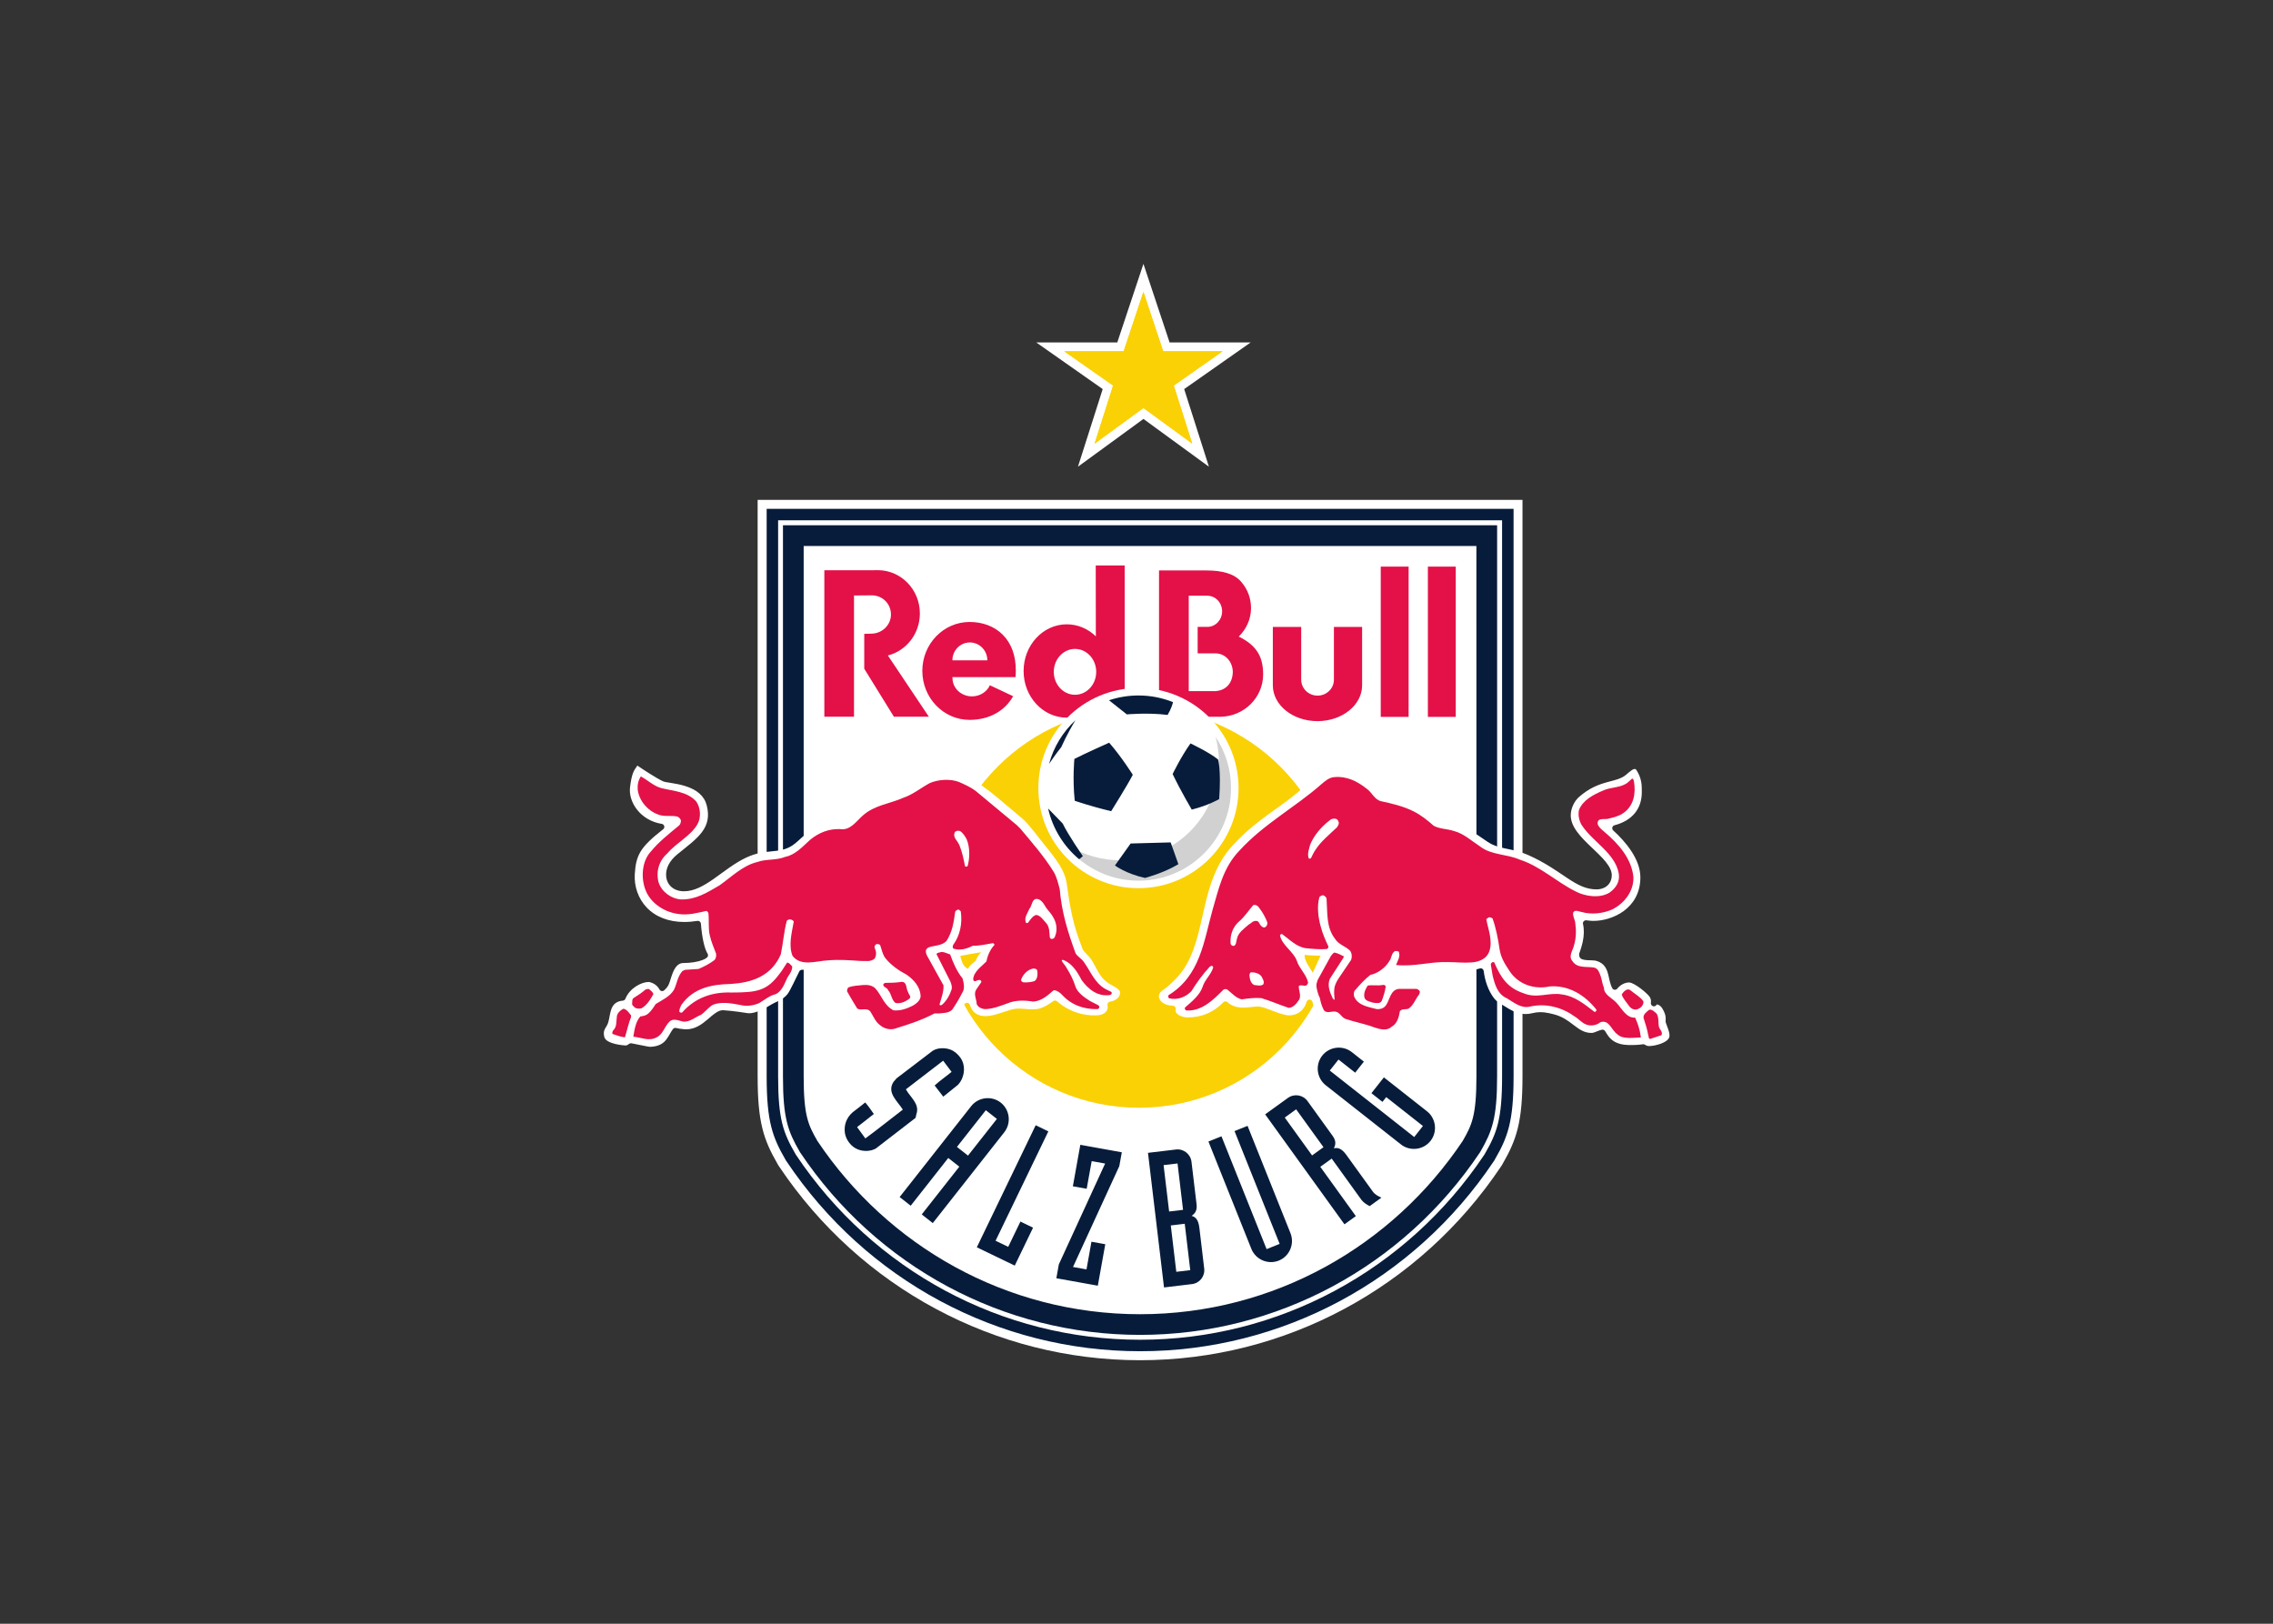 <svg clip-rule="evenodd" fill-rule="evenodd" stroke-linejoin="round" stroke-miterlimit="2" viewBox="0 0 560 400" xmlns="http://www.w3.org/2000/svg" xmlns:xlink="http://www.w3.org/1999/xlink"><rect x="0" y="0" width="560" height="400" fill="#333333" stroke="none"/><clipPath id="a"><path clip-rule="evenodd" d="m0 102.666h220.452v60h-220.452z"/></clipPath><g transform="matrix(1.191 0 0 1.191 148.767 65)"><path d="m31.817 48.822v119.251c0 9.416 1.209 13.047 4.11 18.082l.161.287.182.271c16.803 25.082 44.714 40.057 74.656 40.057 29.943 0 57.855-14.974 74.656-40.057l.182-.271.162-.287c2.895-5.031 4.109-8.661 4.109-18.082v-119.251h-158.213" fill="#fff"/><g><path d="m180.506 147.639v20.432c0 8.131-.943 10.042-2.838 13.344-14.484 21.626-38.974 35.839-66.745 35.839s-52.255-14.213-66.746-35.839c-1.895-3.302-2.838-5.213-2.838-13.344v-109.718h139.159zm4.281-27.015v-66.552h-147.732v113.999c0 8.641 1.036 11.349 3.411 15.474l.073.13.078.125c15.828 23.625 42.109 37.729 70.302 37.729 28.194 0 54.474-14.104 70.303-37.729l.078-.125.073-.125c2.37-4.125 3.411-6.833 3.411-15.479v-47.447" fill="#071c3a" fill-rule="nonzero"/><path d="m185.813 155.026v13.042c0 8.885-1.078 11.692-3.547 15.978l-.089.156-.099.151c-16.021 23.912-42.614 38.183-71.145 38.183-28.53 0-55.13-14.271-71.145-38.183l-.099-.151-.088-.156c-2.469-4.292-3.547-7.094-3.547-15.978v-115.021h149.759zm2.375-33.682v-70.672h-154.506v117.395c0 9.412 1.234 12.594 3.859 17.162l.13.229.151.219c16.459 24.567 43.792 39.234 73.115 39.234 29.322 0 56.655-14.667 73.114-39.234l.151-.219.125-.229c2.625-4.563 3.864-7.745 3.864-17.162v-46.723" fill="#071c3a"/><path d="m97.469 89.13c-2.422 0-4.391-2.119-4.391-4.739s1.969-4.745 4.391-4.745 4.386 2.125 4.386 4.745c0 2.619-1.964 4.739-4.386 4.739zm4.286-26.745.021 14.661c-1.583-1.552-3.698-2.489-6.005-2.489-4.937 0-8.937 4.323-8.937 9.656s4 9.651 8.937 9.651c2.333 0 4.443-.979 6.037-2.557v2.38h5.937l-.005-31.303zm24.755 25.989h-5.516v-19.729h3.849c1.688 0 3.058 1.443 3.058 3.224 0 1.776-1.37 3.219-3.058 3.219h-2.005v5.474h3.672c2.047 0 3.599 1.739 3.599 3.901-.073 2.229-1.37 3.765-3.599 3.911zm4.833-11.281c1.573-1.547 2.537-3.625 2.537-5.911 0-2.068-.755-3.969-2.073-5.464-1.375-1.594-3.813-2.302-7.104-2.302h-9.854v30.265h12.729c4.88-.083 8.807-3.989 8.807-8.75 0-3.463-1.156-5.932-5.041-7.838zm29.37 16.609h5.765v-31.082h-5.765zm-9.688-7.687c0 1.818-1.515 3.292-3.385 3.292-1.865 0-3.381-1.474-3.381-3.292v-10.922h-5.869v12.083c0 4.089 4.13 7.407 9.234 7.407 5.099 0 9.234-3.318 9.234-7.407v-12.083h-5.833zm-85.65-13.708c0-4.943-3.891-8.948-8.688-8.948-.151 0-.817.005-.963.011h-10.109v30.291h6.135v-25.067l3.661-.032c2.266 0 3.985 1.776 3.985 3.964s-1.839 3.964-4.099 3.964l-1.427.036v7.214l6.13 9.921h7.229l-8.474-12.661c3.802-.953 6.62-4.484 6.62-8.693zm6.729 9.698c0-2.042 1.62-3.698 3.615-3.698 1.994 0 3.614 1.656 3.614 3.698zm3.563-7.932c-5.402 0-9.782 4.531-9.782 10.119 0 5.594 4.381 10.131 9.782 10.131 4.125 0 7.343-1.907 8.999-4.896l-4.807-2.266c-.609 1.349-2.041 2.302-3.708 2.302-2.224 0-4.026-1.692-4.026-3.776 0-.135-.052-.078-.037-.208l13.073.005c.042-.411.058-.838.058-1.271.088-6.547-4.151-10.14-9.552-10.14zm94.796-11.453v31.082h5.766v-31.082z" fill="#e31147" fill-rule="nonzero"/><path d="m152.04 133.213c0 22.833-18.506 41.338-41.334 41.338-22.833 0-41.338-18.505-41.338-41.338 0-22.828 18.505-41.339 41.338-41.339 22.828 0 41.334 18.511 41.334 41.339" fill="#fad105"/></g><g clip-path="url(#a)"><path d="m146.653 146.626c-.417-.802-1.859-2.573-1.672-3.693 1.063.131 2.677.141 3.266.178-.183.338-1.391 3.104-1.594 3.515zm73.702 12.281c-.078-.323-.208-.666-.307-.937l-.094-.255c-.078-.204-.151-.402-.224-.62-.036-.099-.067-.193-.083-.276-.011-.063-.016-.12-.011-.183.104-1.171-.192-1.781-.651-2.578-.354-.625-.859-.87-1.192-.88-.084.24-.318.396-.573.396-.037 0-.073-.005-.104-.011-.334-.052-.563-.375-.527-.708.011-.083.021-.167.026-.261.011-.312-.057-.593-.213-.885-.396-.734-3.24-3.073-4.318-3.073-.87 0-1.791.479-2.453 1.287-.12.145-.297.224-.484.224h-.058c-.208-.021-.39-.141-.489-.323-.094-.177-.177-.365-.25-.568-.193-.51-.307-1.037-.417-1.542l-.083-.385c-.302-1.313-.745-2.641-2.5-3.151-.146-.042-.328-.078-.557-.094-.188-.021-.396-.026-.605-.036h-.161c-.354-.011-.724-.016-1.083-.073-.719-.104-1.198-.339-1.198-1.146 0-.068.01-.135.031-.203l.193-.557c.145-.407.349-1.032.51-1.771.302-1.38.328-2.646.068-3.761-.042-.203.015-.411.156-.562.115-.13.281-.203.453-.203.031 0 .063.005.094.01.724.11 1.307.12 1.469.12 3.75 0 9.698-2.448 9.698-9.015 0-3.771-3.058-7.36-5.62-9.703-.167-.157-.24-.391-.182-.61.052-.224.223-.396.447-.453 3.641-.953 5.651-3.38 5.651-6.828v-.234c0-.537 0-1.151-.104-1.803-.151-.916-.489-1.765-1.031-2.593-.057-.089-.151-.183-.349-.183-.078 0-.135.016-.156.021-.146.037-.297.136-.406.203-.339.224-.828.641-1.219.98-.448.38-.979.661-1.734.916-.454.151-.928.276-1.433.412-.265.067-.536.14-.817.218-1.74.485-3.636 1.193-5.745 3.047-.964.855-1.636 2.266-1.698 3.605-.057 1.125.359 2.291 1.281 3.557.797 1.104 1.854 2.14 2.964 3.198l.395.375c.407.385.803.765 1.183 1.146.578.572 1.01 1.046 1.369 1.479.875 1.083 1.287 1.969 1.287 2.797 0 1.76-1.26 2.947-3.172 2.947-2.114-.015-3.74-.828-6-2.322-.344-.23-.698-.464-1.062-.714-.75-.505-1.526-1.026-2.391-1.568-1.563-.979-3.01-1.755-4.552-2.442-.813-.365-1.62-.646-2.531-.891-.657-.177-1.276-.307-1.881-.432l-.291-.058c-1.381-.291-2.537-.578-3.766-1.385-.349-.234-.713-.479-1.083-.734-.641-.438-1.307-.891-1.985-1.313-1.307-.812-2.359-1.328-3.317-1.62-.297-.088-.604-.151-1-.213-.167-.026-.339-.047-.506-.068l-.401-.052c-.614-.083-1.14-.208-1.697-.526-.349-.208-.683-.427-1.058-.703-.265-.193-.515-.396-.776-.599l-.177-.141c-.656-.51-1.39-1.062-2.51-1.672-1.693-.916-3.391-1.369-4.844-1.724l-.286-.067c-.563-.136-1.052-.25-1.469-.391-.239-.078-.427-.151-.562-.224-.089-.047-.167-.104-.203-.125-.042-.036-.079-.073-.115-.114-3.62-4.553-7.958-4.907-9.203-4.907-.286 0-.552.016-.802.042-1.453.156-3.188 1.437-4.693 2.667-.547.448-1.099.922-1.661 1.401-1.146.974-2.323 1.984-3.485 2.807-5.994 4.266-8.166 5.974-11.005 9.073-3.838 4.198-5.047 9.521-6.109 14.219l-.078.338c-.516 2.281-1.047 4.641-1.833 6.802-.922 2.531-2.047 4.448-3.553 6.021-.729.76-1.338 1.344-1.864 1.781-.354.292-.62.474-.849.636l-.156.109c-.631.448-.881 1.026-.698 1.614.234.75 1.198 1.526 2.823 1.553.182.005.359.093.474.244.119.146.161.339.119.521-.067.281-.015.521.162.75.443.573 1.5.896 2.099.912h.255c2.87 0 5.333-1.052 7.333-3.125.125-.131.287-.193.448-.193.151 0 .302.057.422.161.792.735 1.818 1.104 3.125 1.131h.141c.609 0 1.219-.068 1.776-.131.281-.031.552-.057.807-.078.141-.005.281-.015.406-.015.094 0 .183 0 .266.01.338.026.771.13 1.37.339.411.14.854.307 1.302.479l.401.156c.875.333 2.198.839 3.203.839.057 0 .115 0 .167-.006 2.26-.14 3.104-1.823 3.406-2.807.083-.266.323-.443.599-.443h.021c.281.011.521.203.583.479.057.24.12.469.188.693.354 1.193.823 1.99 1.515 2.589.214.187.485.302.88.364.334.058.813.084 1.516.094.135 0 .266.042.37.125.078.057.182.156.344.318.145.14.296.297.437.422.13.109.323.26.557.338 3.167 1.078 7.292 2.245 9.36 2.276h.073c2.822 0 3.786-2.703 4.067-3.87.058-.239.245-.422.485-.463 2.625-.521 4.067-4.469 4.062-5.151-.015-1.271-.505-1.776-1.765-1.865l-4.584-.005c-.099 0-.198.015-.302.047-.057.015-.114.021-.172.021-.208 0-.411-.105-.526-.287-.166-.26-.349-.385-.656-.458-.229-.052-.406-.235-.464-.464-.052-.229.026-.469.209-.62.094-.078.182-.161.271-.239.119-.11.265-.167.427-.167h.026c.625.026 1.838.073 2.995.073.515 0 1.015-.011 1.442-.036.922-.047 1.693-.141 2.505-.235 1.276-.146 2.594-.297 4.573-.297l4.292.235c.922 0 1.755-.12 2.49-.354.057-.021.125-.032.187-.032.12 0 .234.037.339.099.151.099.255.266.281.448.276 2.167.989 4.084 2.062 5.537.276.38.625.703 1.099 1.026.245.166.5.323.761.479.151.089.302.182.448.276 1.135.708 2.541 1.589 4.302 1.589.469 0 .958-.063 1.442-.188.527-.135 1.058-.203 1.61-.203.276 0 .552.021.807.047.698.078 1.318.234 1.823.359l.13.031c.818.204 1.589.526 2.36.985.635.385 1.171.786 1.687 1.182l.141.104c1.026.781 2.093 1.589 3.578 1.589.057 0 .114-.006.177-.006.099-.005.213-.036.266-.047.078-.026.177-.057.286-.093.203-.073.443-.172.682-.266.235-.088.495-.193.797-.255.037-.005.078-.011.12-.011.203 0 .396.099.515.271.079.115.152.245.24.375.146.24.297.49.495.74.573.739 1.614 1.729 4.052 1.791.224.006.437.006.641.006 1.27 0 2.052-.099 2.401-.157.036-.005.067-.005.104-.005.125 0 .25.037.354.109.26.183.536.266.844.266.656 0 1.625-.198 2.416-.484.469-.177.855-.375 1.146-.589.37-.276.589-.583.641-.911.036-.245.01-.542-.078-.901m-143.4-14.818c-.427.521-1.062.683-1.635 1.709-1.172-.453-1.375-1.99-1.589-2.651.933-.172 3.131-.589 4.281-.766-.474.599-.817 1.005-1.057 1.708zm27.645 4.829c-1.171-.667-1.874-1.688-2.348-2.506-.209-.354-.396-.713-.584-1.062l-.219-.412c-.234-.437-.515-.937-.848-1.369-.131-.162-.287-.334-.448-.506l-.474-.489c-.146-.156-.287-.313-.401-.459-.115-.145-.193-.27-.235-.375-2.062-5.281-2.547-8.276-3.291-13.541-.386-2.708-2.042-4.901-4.724-8.187-.339-.412-.709-.896-1.11-1.407-.276-.354-.557-.723-.849-1.088-.88-1.115-1.599-1.938-2.166-2.495-.964-.807-1.818-1.531-2.584-2.182-1.094-.932-2.021-1.719-2.875-2.422-1.614-1.323-2.854-2.26-4.286-3.224-1.995-1.349-4.13-2.031-6.344-2.031-2.26 0-3.922.729-4.489 1.114-1.901 1.297-3.339 2.099-4.953 2.771-1.172.485-2.386.88-3.922 1.386-.495.161-1.021.333-1.594.526-1.75.583-2.99 1.599-3.87 2.416-.213.203-.416.396-.609.584-.214.213-.422.411-.615.588-.396.36-.677.558-.927.646-.265.094-.692.162-1.307.203-.323.021-.656.037-.979.052-.24.011-.474.021-.693.032-2.005.119-3.62 1.25-4.656 2.088-.537.438-1.042.896-1.526 1.339l-.229.213c-.615.552-1.047.927-1.464 1.193-1.422.922-2.771 1.052-4.25 1.198-.76.078-1.542.156-2.385.328-1 .208-1.948.526-2.896.969-1.063.5-2.136 1.14-3.479 2.073-.584.406-1.151.817-1.714 1.229-.5.364-.995.724-1.49 1.073-2.218 1.552-4.125 2.588-6.187 2.588-2.036 0-3.484-1.193-3.682-3.036-.172-1.63.656-3.271 2.343-4.636l.928-.744c.692-.553 1.338-1.073 1.927-1.573.979-.839 1.64-1.516 2.156-2.193 1.265-1.662 1.588-3.375 1.041-5.557-.489-1.953-1.994-3.287-4.598-4.068-.933-.281-1.881-.453-2.766-.594l-.307-.052c-.271-.042-.521-.083-.735-.12-.286-.052-.484-.104-.599-.151-1.411-.63-4.489-2.687-5.104-3.104l-.25-.167-.172.25c-.562.808-1.005 1.443-1.343 4.245-.37 3.094 2.182 6.87 6.567 7.563.245.036.443.219.506.458.067.24-.021.49-.214.646-4.646 3.651-5.635 5.219-5.88 9.318-.146 2.547.739 5.041 2.442 6.849 1.865 1.974 4.563 3.02 7.808 3.02.864 0 1.781-.078 2.713-.224.032-.005.068-.005.099-.005.136 0 .276.047.386.135.135.105.218.266.234.438.214 2.854.734 5.177 1.38 6.214.157.25.115.583-.109.786-.198.182-.51.365-.911.516-.99.39-2.495.63-3.99.63-.932 0-1.63.64-2.188 2.021-.182.448-.333.921-.479 1.385l-.036.13c-.078.235-.146.453-.219.641-.062.182-.13.344-.203.474-.188.333-.464.661-.844 1.005-.12.099-.265.151-.416.151-.032 0-.073 0-.105-.005-.187-.037-.349-.146-.437-.313-.458-.828-1.182-1.354-2.146-1.562h-.021l-.099-.006c-1.422 0-3.885 1.209-4.797 3.469-.083.209-.276.36-.505.386l-.114.015c-1.136.12-1.849.646-2.256 1.657-.166.427-.27.906-.349 1.328l-.062.307c-.063.349-.13.703-.224 1.047-.068.276-.167.515-.313.786-.072.131-.145.255-.218.37-.052.083-.104.172-.151.25-.25.464-.381.938-.177 1.75.093.37.385.688.869.953.36.193.823.365 1.381.5.989.235 1.968.313 2.161.313.135 0 .271-.037.401-.11.094-.057.188-.125.292-.203.109-.088.265-.14.411-.14.031 0 .063 0 .094.005l.464.088c.38.073.854.167 1.322.266l.073.011c.453.093.896.182 1.256.25.192.036.369.067.494.083.146.021.261.031.328.031h.006c1.958-.088 2.786-.854 3.338-1.588.151-.203.292-.422.427-.651l.224-.375.167-.287c.156-.271.318-.526.495-.765.119-.162.307-.25.5-.25.057 0 .109 0 .161.015.224.063.453.104.646.141.453.073.87.114 1.047.125.13.01.255.015.38.015 1.854 0 3.234-1.031 4.38-2.005l.381-.318c.171-.151.343-.302.515-.447.229-.188.537-.433.849-.641.552-.37 1.026-.542 1.484-.542l.115.006c.443.026 2.12.145 4.964.599.125.015.244.026.375.026.635 0 1.453-.219 2.427-.657.698-.312 1.5-.75 2.317-1.255.172-.109.381-.208.631-.323l.073-.031c.234-.104.479-.219.734-.349.469-.24 1.151-.635 1.703-1.323.323-.406.76-1.265 1.187-2.13l.464-.948c.255-.526.526-1.083.802-1.635.109-.214.323-.344.563-.344h.171c.886 0 1.943-.136 2.86-.271.406-.057.802-.12 1.182-.182.844-.131 1.573-.245 2.115-.266.135 0 .494.021.994.057l1.125.073c1.422.089 2.579.131 3.537.131.573 0 1.078-.016 1.5-.047.76-.052 1.458-.172 2.015-.339.157-.047.328-.104.5-.182.078-.031.167-.047.25-.047.157 0 .318.057.433.172.312.307.64.609.974.906.192.162.26.427.182.667-.078.234-.292.401-.542.422-.125.005-.25.02-.37.036-.395.057-1.114.214-1.479.682-.12.157-.302.245-.489.245-.089 0-.172-.021-.25-.052-.089-.042-.172-.073-.266-.094-.193-.057-.375-.062-.531-.068h-.292l-.318.006h-.171c-.568 0-1.891 0-3.037.187-.703.115-1.26.282-1.656.506-.375.213-.813.598-.776 1.234.068 1.172 1.719 4.344 2.844 5.469.218.218.958.453 1.781.453.083 0 .172-.006.26-.011h.047c.229 0 .443.13.552.339 1.151 2.27 3.146 3.791 4.959 3.791h.119c1.735-.067 6.417-1.755 9.698-3.296.042-.021.083-.037.13-.047.105-.021.23-.042.355-.058.197-.026.411-.052.645-.078l.334-.041c.724-.084 1.547-.214 2.146-.5.552-.261 1.354-1.292 2.046-2.631.11-.208.323-.338.553-.338.02 0 .041.005.062.005.25.021.464.193.537.438.083.27.177.505.291.724.557 1.052 1.557 1.588 2.969 1.588.078 0 .151-.005.229-.005.969-.037 2.042-.365 2.964-.667l.526-.172c.797-.265 1.547-.515 2.245-.64.25-.047.531-.068.864-.068.146 0 .307.005.469.011.297.015.594.041.896.062.198.021.401.031.604.047.286.021.583.036.896.036.859 0 1.526-.125 2.13-.416.875-.36 1.552-.849 2.005-1.172l.162-.12c.109-.078.239-.12.369-.12.146 0 .292.053.412.162 1.224 1.088 3.87 2.917 7.76 2.917.13 0 .266 0 .396-.006.927-.026 1.651-.333 2.047-.859.26-.354.344-.776.234-1.198-.041-.162-.01-.344.078-.49.094-.145.245-.25.417-.281.641-.114 1.156-.338 1.537-.677.343-.302.567-.745.572-1.13 0-.261-.093-.479-.291-.662-.422-.395-.667-.541-1.901-1.229" fill="#fff" fill-rule="nonzero"/></g><g><path d="m89.885 108.432c0-11.438 9.271-20.708 20.708-20.708s20.703 9.27 20.703 20.708c0 11.432-9.266 20.702-20.703 20.702s-20.708-9.271-20.708-20.702" fill="#fff" fill-rule="nonzero"/><path d="m95.03 119.598c6.037 4.36 14.547 5.052 21.198 1.479 7.229-3.739 11.604-11.442 10.937-19.749-.125-1.203-.318-2.375-.635-3.515 2.041 3.067 3.213 6.703 3.213 10.619 0 10.573-8.573 19.151-19.15 19.151-6.412 0-12.084-3.151-15.563-7.985" fill="#d1d1d1" fill-rule="nonzero"/><g fill="#071c3a"><path d="m104.948 113.213c-4.479-1.078-7.537-2.162-7.537-2.162-.484-4.625-.073-8.651-.073-8.651 1.938-1.01 7.193-3.359 7.193-3.359 2.5 2.839 4.891 6.641 4.891 6.641-1.157 2.234-4.474 7.531-4.474 7.531zm-7.386-18.823c-.448.735-1.765 2.948-2.948 5.584-1.119 1.401-2.093 2.823-2.515 3.447.948-3.51 2.875-6.625 5.463-9.031zm20.099 11.141s1.677-3.505 3.693-6.339c0 0 3.88 1.829 5.703 3.318 0 0 .671 2.089.229 8.203 0 0-2.318 1.344-5.672 2.167 0 0-2.276-3.844-3.953-7.349zm-8.688 14.36 8.282-.224 1.599 4.51c-3.131 1.865-6.896 2.839-6.896 2.839-3.959-.86-6.229-2.578-6.229-2.578zm1.62-30.615c2.526 0 4.938.49 7.146 1.375-.078.36-.349 1.37-1.12 2.651-3.995-.521-8.432-.114-8.432-.114l-3.687-2.922c1.916-.641 3.963-.99 6.093-.99zm-12.276 33.86c-3.172-2.651-5.474-6.307-6.411-10.484 1.026 1.062 3.005 3.099 3.005 3.099 1.198 2.463 4.177 6.75 4.177 6.75-.214.239-.552.484-.771.635"/><path d="m77.156 203.413 7.849 3.786 3.786-7.844-2.614-1.265-2.526 5.229-2.615-1.261 10.917-22.625-2.62-1.266zm19.869-12.615 2.859.51 1.032-5.718 2.781.5-9.578 20.864-.511 2.859 8.578 1.542 1.542-8.579-2.859-.515-1.026 5.724-2.787-.505 9.578-20.86.516-2.86-8.583-1.547zm-18.005-15.735 2.286 1.797-5.974 7.589-2.286-1.797zm-17.828 17.954 2.286 1.797 7.771-9.875 2.286 1.797-7.77 9.875 2.281 1.796 14.792-18.792c1.479-1.885 1.151-4.64-.729-6.125-1.886-1.479-4.641-1.151-6.125.735zm54.688 18.702 5.77-.692c1.605-.188 2.735-1.625 2.542-3.23l-1.005-8.458c-.208-1.719-.865-2.234-1.599-2.422.656-.474 1.182-1.052 1.026-2.375l-1.052-8.812c-.193-1.599-1.63-2.735-3.229-2.542l-5.771.688zm-.089-25.302 2.886-.344 1.14 9.594-2.88.343zm1.49 12.479 2.885-.349 1.141 9.594-2.886.343zm15.88-20.599-2.698 1.078 9.333 23.334-2.698 1.083-9.333-23.333-2.698 1.078 8.88 22.202c.891 2.224 3.438 3.318 5.667 2.428 2.224-.891 3.313-3.438 2.427-5.667zm20.046 20.364 2.354-1.698-7.354-10.197 2.36-1.698 6.13 8.505c.422.573 1.13 1.026 1.729 1.323l2.422-1.75c-.729-.344-1.333-.636-1.786-1.271l-5.474-7.583c-1.011-1.401-1.834-1.537-2.563-1.344.339-.734.521-1.49-.26-2.573l-5.193-7.198c-.943-1.307-2.75-1.599-4.057-.661l-4.714 3.401zm-12.349-22.082 2.355-1.703 5.656 7.833-2.36 1.703zm24.031 5.557c1.88 1.484 4.635 1.151 6.12-.729 1.479-1.88 1.151-4.641-.729-6.125l-8.917-7.016-2.578 3.271 2.281 1.802.781-.99 7.589 5.974-1.797 2.282-17.469-13.746 1.802-2.281 3.453 2.719 1.797-2.286-2.495-1.969c-1.886-1.479-4.641-1.146-6.125.734-1.479 1.88-1.151 4.636.729 6.12zm-90.781-17.344c.776 1.594.359 3.745-.833 5l-3.058 2.463-1.786-2.307c1.083-1.005 2.349-1.854 3.505-2.818l-1.745-2.312-7.708 5.922c.917 1.672 2.938 3.031 2.162 5.172l-.157.729-8.234 6.349c-1.073.599-2.542.645-3.703.177-1.38-.537-2.448-1.953-2.677-3.349-.261-1.656.323-3.219 1.594-4.328.854-.677 1.744-1.318 2.604-2.032.646.745 1.213 1.563 1.781 2.381-1.12.932-2.307 1.786-3.464 2.713l1.709 2.344c2.572-1.891 5.14-3.958 7.75-5.958-1.068-1.745-3.375-3.474-1.938-5.719l.641-.75 7.484-5.708c1.188-.745 3.016-.667 4.214.015.76.453 1.51 1.245 1.859 2.016"/></g></g><g fill-rule="nonzero"><g fill="#e31147"><path d="m93.536 138.493c-.011.031-.11.312-.11.312-.005.021-.093.313-.093.313-.104.286-.271.442-.516.5-.146.041-.286.021-.396-.063-.109-.083-.177-.213-.177-.364 0-.006-.021-.323-.021-.323l-.109-1.115c-.089-.515-.24-.911-.479-1.245-.011-.01-.49-.567-.49-.567-.015-.021-.552-.625-.552-.625-.422-.427-.807-.631-1.203-.641-.307.094-.589.302-.891.63l-.38.469-.338.458c-.125.209-.401.089-.401.089s-.026-.016-.053-.026c-.005-.026-.02-.052-.02-.052-.084-.214-.115-.427-.115-.62 0-.349.104-.656.208-.911l.292-.599.339-.714.041-.068c.104-.093.203-.271.313-.562l.088-.245.198-.505c.297-.641.745-.813 1.396-.537.505.271.818.703 1.052 1.084l.162.265.208.339.422.547c1.166 1.307 1.729 2.536 1.729 3.812 0 .318-.031.641-.104.964zm-4.422 9.838s-.016.011-.01.021c-.006-.005-.032.005-.032.005-.672.209-1.432.297-2.255.256l-.042-.011-.151-.063c-.005-.005-.161-.104-.161-.104-.078-.062-.198-.198-.13-.406.312-.937 1.239-2.016 2.411-2.26h.271l.26.036c.125.036.344.141.401.448.016.172.032.365.032.562 0 .558-.115 1.157-.594 1.516zm-13.76-23.806c-.047-.016-.089-.026-.089-.026s-.005.015-.01.036c-.016.011-.026.026-.026.026-.104.099-.286.172-.469.052 0 0-.026-.015-.047-.031-.005-.031-.01-.063-.01-.063-.281-1.437-.604-2.963-1.188-4.374l-.333-.573-.13-.183-.286-.416c-.23-.365-.448-.854-.146-1.438l.036-.047c.261-.26.724-.286 1.042-.166l.041.021c.615.427 1.016 1.13 1.303 1.64.364.849.552 1.917.552 3.016 0 .838-.11 1.698-.329 2.5 0 0 .042.01.089.026zm28.339 25.432c-2.167-1.266-3.032-3.646-4.37-5.526-.464-.688-1.297-1.125-1.729-1.808-1.552-4.224-2.891-8.448-3.287-13.286-.328-1.193-.578-2.422-1.229-3.542-1.948-3.177-4.474-6.067-6.932-8.989-.214-.219-.219-.235-.688-.688l-8.552-7.109c-1.047-.797-2.245-1.302-3.432-1.844-1.807-.687-4.26-.541-6.026.219-1.844.974-3.505 2.38-5.458 3.031-2.813 1.266-5.99 1.516-8.412 3.682-1.406 1.23-2.599 3.141-4.692 2.818-2.349-.109-4.443.755-6.209 2.203-1.588 1.443-3.104 3.141-5.166 3.537-1.802.76-4.006.395-5.849 1.083-2.922.724-5.235 3.031-7.724 4.802-2.49 1.443-4.875 2.995-7.979 2.922-2.021-.141-3.974-1.552-4.625-3.5-.61-2.24.073-4.547 1.843-6.063 1.844-2.203 4.766-3.505 6.209-6.031.76-1.338.651-3.505-.36-4.765-1.911-1.985-4.656-2.058-7.151-2.672-1.583-.438-2.812-1.662-4.224-2.417-.542.828-.719 1.729-.646 2.74.287 2.276 2.021 4.333 4.188 5.125 1.26.541 2.708.146 4.005.437.359.141.724.506.76.901-.073.36-.109.724-.432.974-2.026 1.698-4.151 3.323-5.849 5.417-1.807 1.948-2.026 5.38-1.083 7.833 1.047 2.818 3.969 4.662 6.786 5.021 2.058.328 3.901-.214 5.776-.615.255 0 .36.256.469.401.182 1.657-.073 3.141.292 4.657.323 1.406.791 2.385 1.296 3.755.073.469 0 .974-.322 1.333-1.047.797-2.131 1.339-3.287 1.844l-2.818.182-.541.255c-1.047 1.224-1.084 2.49-1.729 3.86-.87 1.448-2.459 2.13-3.792 2.963-.432.683-.906 1.407-1.516 1.948-.474.433-1.052.542-1.661.615-.979 1.12-1.193 2.672-1.448 4.187 1.588.146 3.25 1.011 4.802.146 1.339-.615 1.625-2.24 2.641-3.214.791-.864 1.984-.218 2.922-.036 1.406.073 2.416-.937 3.609-1.411.828-.537 1.515-1.474 2.385-2.021 1.662-.792 3.969-.36 5.703-.037 1.37.365 2.818.146 4.011-.395 1.114-.683 2.161-1.553 3.427-1.839 1.12-.578 1.661-1.844 2.13-2.891.359-.974 1.302-1.734 1.229-2.854-.291-.25-.614-.797-1.047-.76-.541.76-.942 1.557-1.552 2.281-2.614 3.557-4.666 3.896-9.969 3.896-3.932-.141-7.473 1.047-10.182 4.114-.177.11-.432.037-.578-.104-.104-.432.255-1.151.432-1.479 2.422-3.427 6.177-4.219 10.146-4.297 2.167-.14 4.229-.505 6.068-1.442 2.057-1.047 3.469-2.677 4.333-4.698.469-2.276.651-4.729 1.229-6.901.073-.214.61-.375.792-.302.214.036.646.229.646.484-.396 2.24-1.115 4.875-.245 7.042 1.729 2.276 4.943 1.046 7.292.937 2.458-.213 4.427-.026 6.776.12 1.156-.037 2.01.245 2.911-.474.25-.401.354-.938.282-1.37-.073-.651-.615-1.042 0-1.583.177-.146.718-.052.859.13.328.906.474 1.875 1.052 2.672 1.156 1.484 2.849 2.635 4.437 3.469 1.516 1.046 2.782 2.526 2.891 4.369 0 .938-.87 1.589-1.588 2.021-1.23.615-2.568 1.12-4.011.979-1.911-.942-2.416-2.963-3.682-4.442-.646-.724-1.625-.87-2.599-.797-1.047.109-2.094.146-3.031.474-.255.213-.328.536-.292.864.651 1.193 1.375 2.344 2.094 3.537.833.505 1.989-.287 2.708.614.615.938 1.011 2.058 1.953 2.781.901.792 2.276 1.151 3.464.651 2.672-.833 5.344-1.703 7.833-3.036h.833c1.011-.109 2.131-.036 2.855-.792.791-1.156 1.442-2.239 2.057-3.468.609-.828.323-2.094.073-2.995-1.229-1.516-1.917-3.214-2.568-4.953-.609-.177-1.151-.537-1.838-.505-.323.145-.797.073-.98.432l2.855 5.64c.182.427.401 1.042.291 1.625-.401 1.188-1.01 2.344-1.989 3.214-.177.104-.396.214-.537-.036.323-1.229.901-2.568.828-3.974l-2.781-5.021c-.323-.688-.901-1.302-.865-2.099 0-.359.323-.609.615-.755 1.224-.396 2.708-.323 3.646-1.297 1.229-1.917 1.484-3.792 1.807-6.068.073-.146.365-.422.578-.422.219-.073.464.24.573.349.365 2.49-.146 5.016-1.588 6.969-.073.255-.177.578.109.755 1.37.438 2.818 0 3.974-.609 1.479.036 2.849-.328 4.188-.542.14.073.286.214.286.36-.901 1.01-1.406 2.13-1.661 3.432-1.084 1.12-2.636 2.094-2.745 3.719.182.797.87.036 1.338.109.219.036.36.214.36.432l-1.084 1.589c-.578.942.11 2.021.11 2.927.255.719 1.119 1.083 1.875 1.083 1.63-.073 3.073-.687 4.515-1.193 1.589-.687 3.573-.651 5.308-.364 1.697-.104 2.963-1.224 4.224-2.344.687 0 1.302.469 1.77.974 1.948 2.094 4.479 2.995 7.328 2.927l.256-.146c.177-.182.104-.505-.11-.651l-1.698-.864c-1.192-.761-2.671-1.771-3.067-3.104-.365-1.193-1.011-2.495-1.735-3.646-.25-.584-.828-1.052-1.083-1.63.073-.073.146-.183.255-.146 1.875.651 2.995 2.495 3.859 4.156 1.375 1.917 3.36 3.536 5.959 3.104l.219-.177c.109-.146.073-.328 0-.437z"/><path d="m7.833 153.959c1.12-.651 1.844-1.875 2.422-2.921-.109-.402-.51-.688-.833-.98-.214-.177-.542-.031-.797.037-.792.687-1.62 1.229-2.489 1.771-.36.255-.214.796-.287 1.192 0 .36.432.615.651.828.396.183.901.219 1.333.073"/><path d="m4.042 154.066c-.578.287-1.193.833-1.334 1.479-.182 1.156.073 2.24-.833 3.073-.036.214-.25.464-.036.682.797.256 1.552.579 2.526.688.437-1.412.76-2.964 1.265-4.187v-.365c-.432-.537-.864-1.229-1.588-1.37"/><path d="m58.812 150.239c.724.797.687 2.021 1.521 2.636 1.078.182 2.052-.25 2.885-.901.474-.396-.213-.901-.286-1.375-.469-.682-.146-2.057-1.302-2.094-1.157.182-2.308.219-3.464.219l-.328.213c-.214.693.792.693.974 1.303"/><path d="m218.253 157.786c-.177-.828.036-1.984-.506-2.745-.468-.359-.901-.901-1.515-.755-.505.432-1.266.938-1.156 1.693.432 1.302.724 2.239.974 3.578.145.25 0 .755.401.755l2.307-.755c.401-.651-.359-1.156-.505-1.771"/><path d="m151.973 115.978-.156.302-.167.271c-.005 0-1.141 1.057-1.141 1.057l-1.218 1.141c-.917.891-1.558 1.641-2.021 2.365-.386.531-.677 1.151-.964 1.75-.083.177-.302.182-.422.14 0 0-.031-.01-.067-.021-.011-.031-.021-.067-.021-.067-.078-.23-.115-.469-.115-.735 0-.203.021-.416.068-.651l.224-.901.109-.406c.698-1.839 2.245-3.766 4.25-5.266.256-.166.735-.281 1.099-.166.224.067.381.213.474.427.084.151.131.297.131.448 0 .099-.021.203-.063.312 0 0 .047.016.089.031-.042-.015-.089-.031-.089-.031zm-14.729 20.531-.099.344c-.084.119-.188.255-.328.338-.11.068-.287.125-.474.005-.193-.078-.339-.198-.469-.369-.005 0-.156-.235-.156-.235l-.131-.229c-.161-.281-.317-.489-.692-.458-.339-.021-.584.119-.797.265l-.235.177-.135.099-.38.256c-.016.01-.516.442-.516.442l-.224.188-.729.677c-.526.547-.812 1.047-.901 1.568l-.099.38-.031.166-.047.23c-.047.25-.141.531-.396.692-.172.047-.385.016-.547-.104-.135-.099-.208-.234-.208-.375-.146-1.745.463-3.375 1.677-4.479.615-.505 1.13-1.115 1.557-1.641l.474-.599.948-1.177.109-.052c.688-.135 1.115.479 1.266.75.599.771 1.083 1.641 1.536 2.74.026.078.037.161.037.25 0 .047-.005.099-.011.151zm-.828 12.5-.021.047c-.24.161-.532.234-.938.213l-.687-.078-.229-.036-.053-.016c-.692-.385-.859-1.172-.937-1.964 0-.265.088-.473.266-.614 0 0 .02-.021.041-.031h.047c.953 0 1.672.281 2.13.843l.026.042.141.276.213.448s.047-.016.089-.031c-.042.015-.089.031-.089.031.068.167.099.323.099.464 0 .14-.031.276-.099.406zm76.926 6.906c-1.844.104-2.75-1.88-3.828-3.036-.907-1.047-2.672-1.662-2.636-3.214-.328-.615-.401-1.589-.687-2.385-.255-.646-.505-1.584-1.375-1.73-1.552-.255-3.427.183-4.401-1.265-1.011-1.084.104-2.349.286-3.396.433-1.339.469-3.104.255-4.479-.036-.792-.578-1.443-.437-2.235.365-.687 1.229-.182 1.771-.109 2.021.578 4.406.292 6.245-.505 2.531-1.229 4.552-3.792 4.442-6.719-.359-3.792-3.068-6.896-5.995-9.349-.536-.469-1.224-.979-1.406-1.661-.073-1.48 1.589-.761 2.417-1.12 1.015-.255 2.026-.505 2.854-1.083 2.203-1.48 2.672-4.079 2.24-6.605-.073-.218-.073-.546-.396-.546-.401.328-.797.796-1.302 1.083-1.407.833-3.287.687-4.766 1.411-1.844.792-4.114 1.912-4.911 4.006-.219 1.046.036 2.13.505 3 2.239 3.536 6.969 5.848 7.729 10.109.286 1.729-.578 2.995-1.917 3.969-2.021 1.229-5.052.796-7.073-.287-3.901-1.953-7.297-5.203-11.484-6.536-2.635-1.193-5.885-.901-8.229-2.745-1.771-1.156-3.396-2.672-5.38-3.177-1.375-.469-2.927-.396-4.188-1.083-1.302-1.157-2.672-2.24-4.192-2.995-2.089-1.052-4.402-1.589-6.714-2.094-1.37-.328-1.875-1.844-2.995-2.604-1.917-1.51-4.047-2.599-6.646-2.38-1.083.073-1.911.791-2.744 1.515-5.521 4.839-11.844 8.162-16.896 13.683-3.396 3.505-4.297 7.948-5.563 12.245-1.802 6.494-2.562 13.65-9.099 17.656-.109.182-.109.505.11.651 1.734.432 3.432-.256 4.588-1.443 1.115-1.771 2.313-3.469 3.823-5.094l.365-.177c.177.031.395.141.322.396-.432 1.443-1.734 2.49-2.166 3.937-.578 1.73-2.24 3.063-3.646 4.292l-.036.219c0 .177.182.365.359.396 3.177.146 5.453-2.13 7.583-4.261.219-.213.505-.177.797-.109.938.724 1.802 1.807 3.031 2.063 1.302-.183 2.672-.365 4.047-.256 1.912.578 3.75 1.375 5.667 2.021.974-.031 1.692-.974 2.203-1.765.396-.938-.182-1.881-.109-2.782.468-.291 1.01.073 1.515-.073.214-.145.396-.401.396-.651-.359-1.656-1.839-2.885-2.313-4.442-.718-1.985-3.067-3.177-3.5-5.308.11-.145.287-.359.474-.218 1.547 1.119 2.922 2.599 4.834 2.89 1.448.146 2.927.287 4.369.177.219-.073.396-.322.323-.572-.609-1.303-1.187-2.605-1.552-4.011-.505-1.771-.864-4.224-.286-6.172.109-.146.578-.427.791-.354.292.073.646.422.683.677.218 3.073-.099 5.886 1.739 8.302.792 1.266 2.167 1.516 3.141 2.495.365.505.432 1.333.182 1.912l-2.203 3.255c-.505.724-1.01 1.515-1.193 2.307-.182.906-.073 1.771 0 2.641-.145.067-.213-.146-.359-.219-.578-1.193-1.229-2.708-.615-4.115l2.776-4.302.115-.323c-.615-.328-1.302-.651-1.953-.796-.323.145-.542.468-.761.76l-2.703 4.911c-.182.579-.364 1.011-.218 1.625.145.724.323 1.448.651 2.058.213 1.01.396 1.698.864 2.604.688.755 1.625.068 2.495.286.865.219 1.188 1.261 2.057 1.516 1.948.651 4.042 1.01 5.99 1.771 1.016.323 2.458.719 3.359-.11 1.266-.687 1.589-2.02 1.808-3.286.395-.542 1.187-.323 1.765-.505 1.089-.724 1.443-2.021 2.24-2.995l.146-.505c-.11-.328-.396-.511-.688-.615h-3.682c-1.698.214-1.839 2.094-2.563 3.25-.401.719-1.192 1.005-2.02.938-1.735-.469-3.865-.724-4.662-2.599-.109-.469-.109-1.047.255-1.375.901-1.047 1.985-2.24 3.104-3.104 1.589-.323 3.141-1.516 3.974-2.927.433-.615.36-1.516 1.084-1.985.213-.041.698-.052.844.162.328 1.047-.266 1.797-.589 2.703 3.937.396 6.99-.74 10.812-.599 1.626 0 3.084.188 4.672.078 1.589-.068 3.323-.724 3.828-2.385.724-2.125-.281-4.547-.645-6.568l.437-.344c.255-.146.677.052.859.198.683 1.912 1.152 4.229 1.443 6.318.292 1.844 1.083 3.041 2.094 4.594 1.838 2.744 5.094 3.828 8.307 3.14 3.896-.286 7.255 1.766 9.636 4.802v.177c-.073.146-.214.329-.396.292-2.058-1.588-4.115-3.286-6.75-3.614-2.667-.485-5.058.906-7.839-.214-3.349-1.104-4.755-3.167-6.172-6.464h-.291c-.214.037-.354.25-.396.469l.365 2.24c.432 1.802 1.01 3.937 2.958 4.765 1.515.901 3 2.203 4.875 1.698 3.286-.724 6.609.214 9.135 2.058.828.468 1.479 1.333 2.381 1.661.979.396 2.166.177 2.963-.469 1.839-.614 2.276 1.693 3.536 2.526 1.12 1.084 3.355.636 4.839.636l-.036-.167c-.177-1.479-.579-2.635-1.151-3.932"/><path d="m161.093 149.159c-.974.183-2.094-.036-3.068.11-.432.651-.828 1.442-.719 2.312.105.901 1.115.974 1.766 1.224.615.073 1.516.292 1.844-.359.359-.938.682-1.948.828-2.964-.068-.286-.36-.396-.651-.323"/><path d="m212.399 150.279c-.718-.614-1.479.292-1.838.829.25.869.974 1.588 1.515 2.385.287.432.756.719 1.266.76.5 0 .901-.255 1.26-.546.256-.323.542-.719.433-1.188-.683-.937-1.771-1.521-2.636-2.24"/></g><g><path d="m133.8 16.255h-16.766l-5.411-16.255-5.412 16.255h-16.759l13.745 9.645-5.12 16.058 13.547-9.881 13.546 9.881-5.119-16.058 13.75-9.645" fill="#fff"/><g fill="#fad105"><path d="m111.62 29.812 10.099 7.37-3.823-12.011 10.104-7.088h-12.292l-4.088-12.287-4.089 12.287h-12.292l10.104 7.088-3.822 12.011 10.098-7.37"/><path d="m111.62 29.812 10.099 7.37-3.823-12.011 10.104-7.088h-12.292l-4.088-12.287-4.089 12.287h-12.292l10.104 7.088-3.822 12.011 10.098-7.37"/></g></g></g></g></svg>